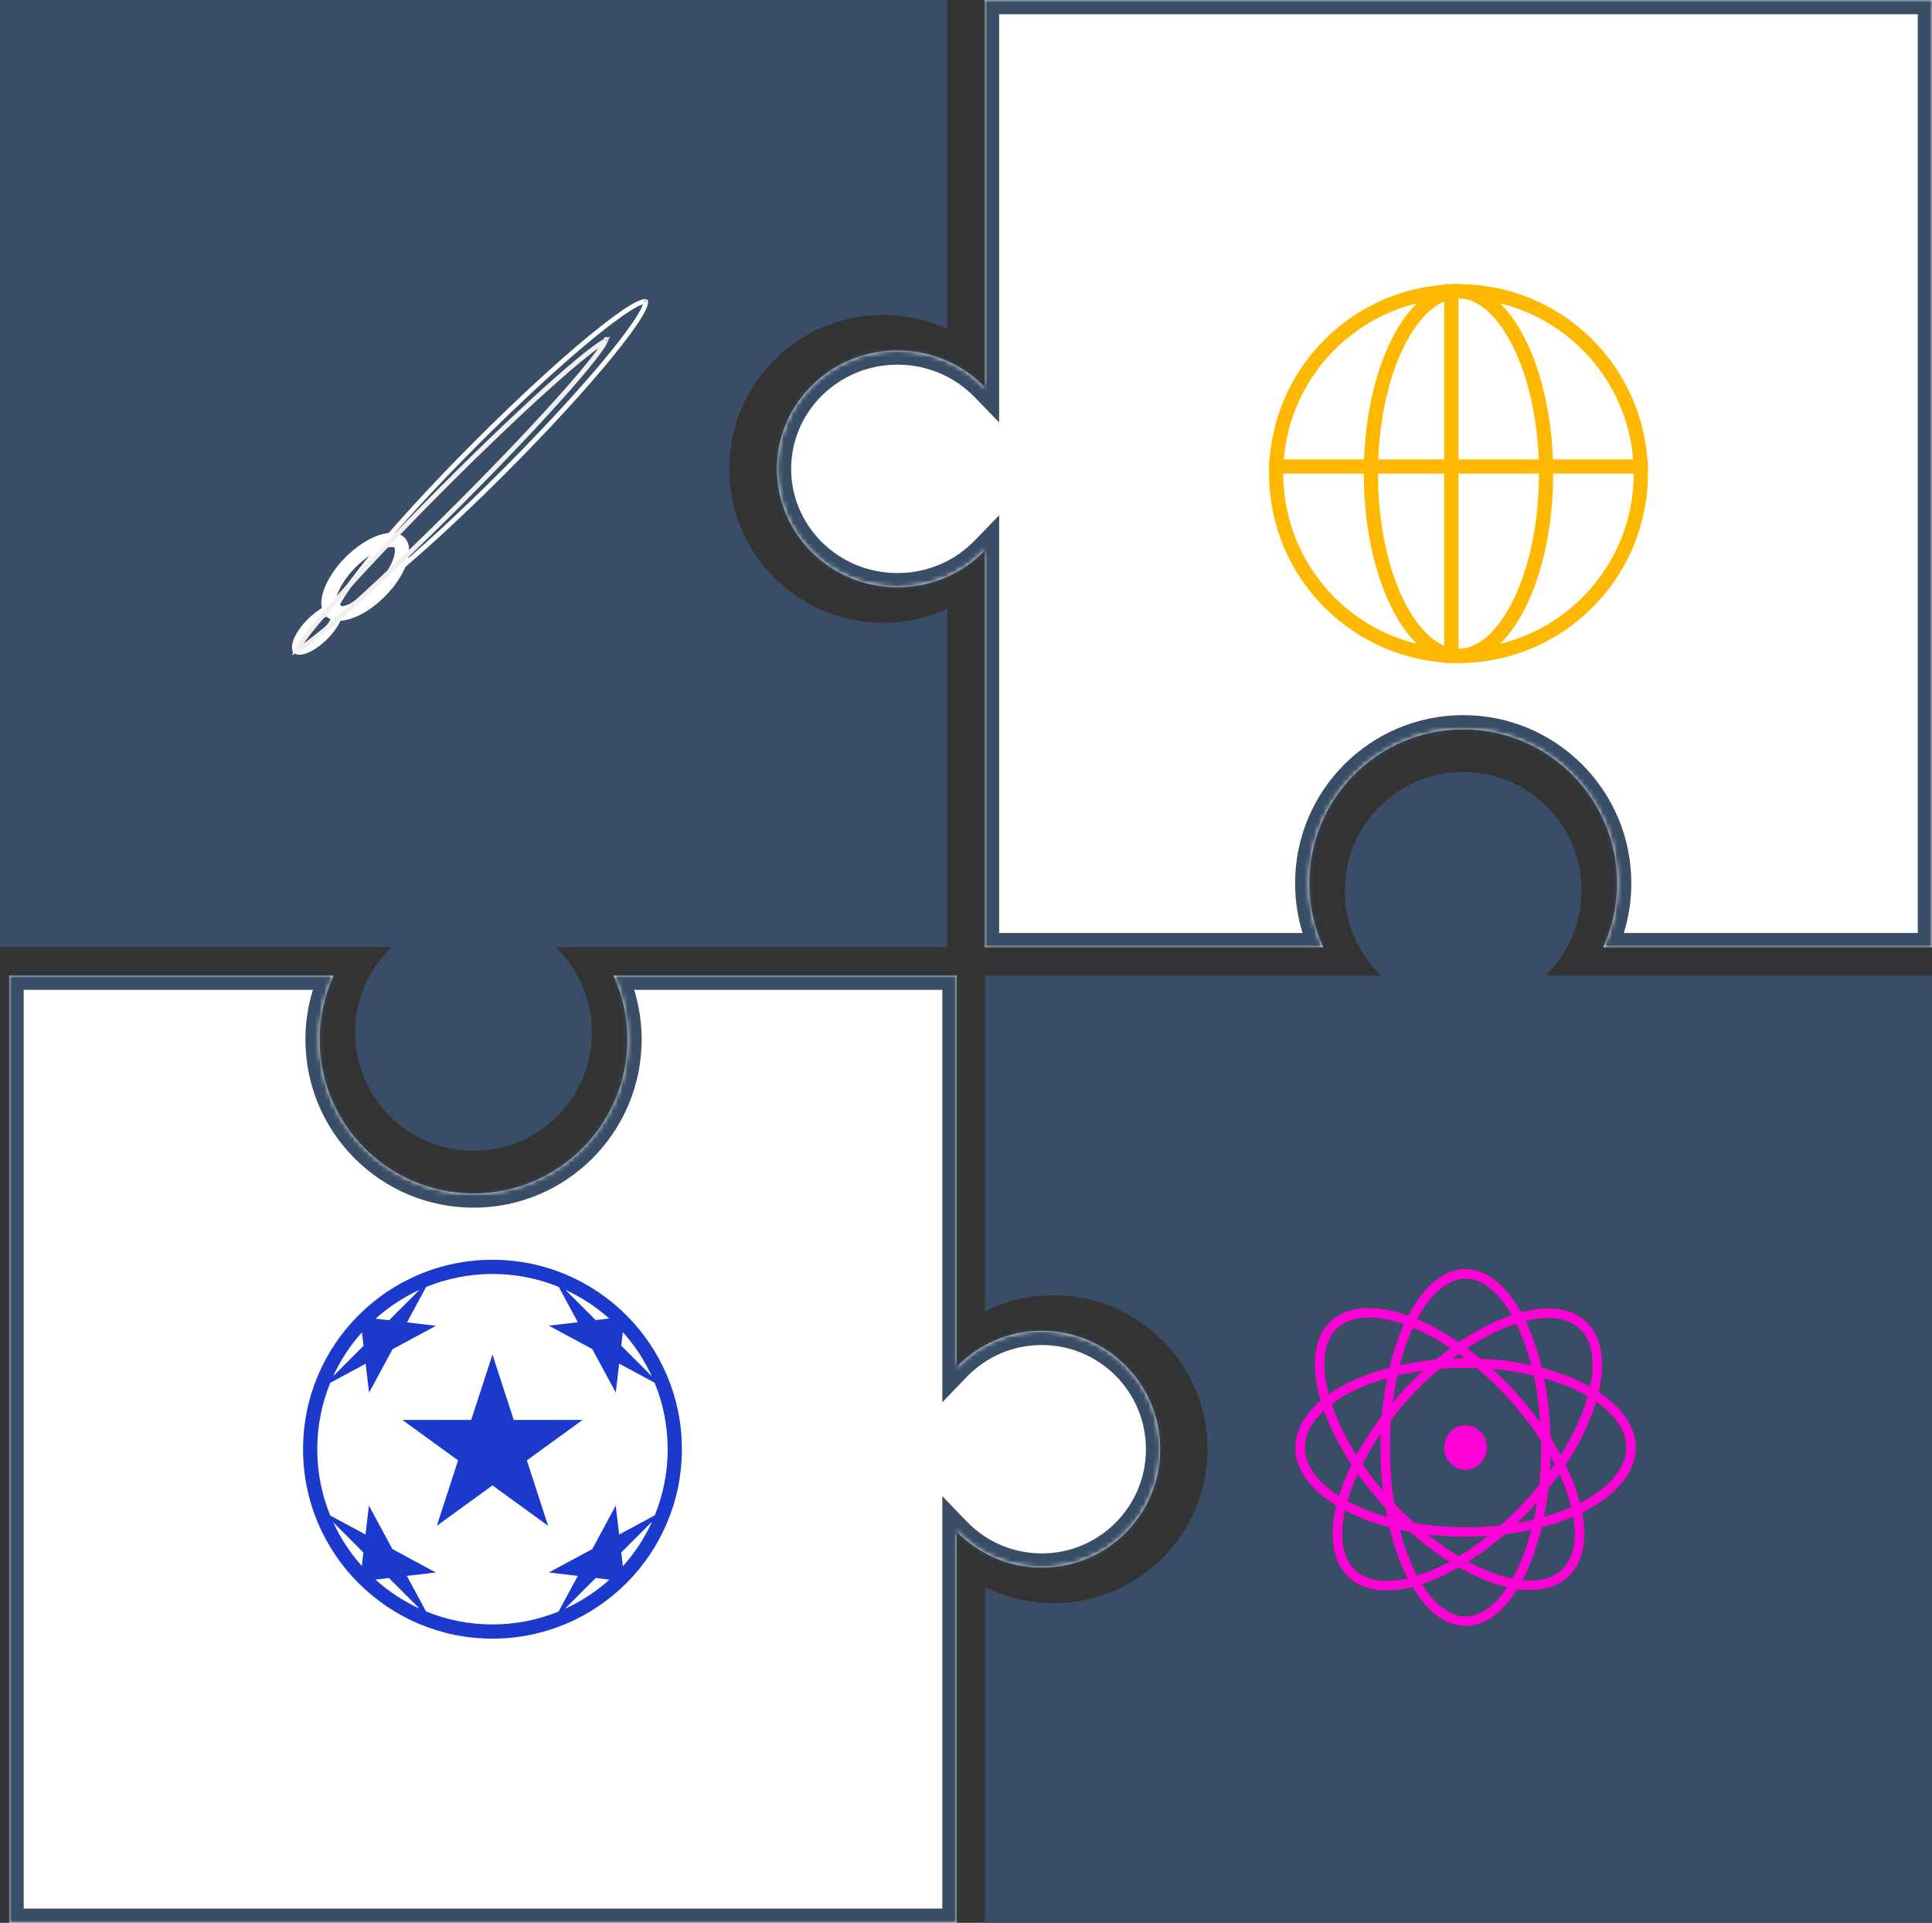 <svg width="408" height="406" viewBox="0 0 408 406" fill="none" xmlns="http://www.w3.org/2000/svg">
<rect x="0" y="0" width="408" height="406" fill="#333333" stroke="none"/>
<mask id="path-1-inside-1" fill="white">
<path fill-rule="evenodd" clip-rule="evenodd" d="M408 0V200H338.572C340.452 195.888 341.5 191.317 341.5 186.5C341.5 168.551 326.949 154 309 154C291.051 154 276.5 168.551 276.5 186.5C276.5 191.317 277.548 195.888 279.428 200L208 200L208 116.216C203.361 121.011 196.804 124 189.537 124C175.474 124 164.074 112.807 164.074 99C164.074 85.193 175.474 74 189.537 74C196.804 74 203.361 76.989 208 81.784L208 0L408 0Z"/>
</mask>
<path fill-rule="evenodd" clip-rule="evenodd" d="M408 0V200H338.572C340.452 195.888 341.5 191.317 341.5 186.5C341.5 168.551 326.949 154 309 154C291.051 154 276.5 168.551 276.5 186.5C276.5 191.317 277.548 195.888 279.428 200L208 200L208 116.216C203.361 121.011 196.804 124 189.537 124C175.474 124 164.074 112.807 164.074 99C164.074 85.193 175.474 74 189.537 74C196.804 74 203.361 76.989 208 81.784L208 0L408 0Z" fill="white"/>
<path d="M408 200V203H411V200H408ZM408 0L411 0V-3L408 -3V0ZM338.572 200L335.844 198.752L333.902 203H338.572V200ZM279.428 200V203H284.098L282.156 198.752L279.428 200ZM208 200H205V203H208V200ZM208 116.216L211 116.216V108.802L205.844 114.13L208 116.216ZM208 81.784L205.844 83.87L211 89.198V81.784L208 81.784ZM208 0V-3L205 -3V0L208 0ZM411 200V0L405 0V200H411ZM338.572 203H408V197H338.572L338.572 203ZM338.5 186.5C338.5 190.877 337.548 195.025 335.844 198.752L341.301 201.248C343.356 196.752 344.5 191.756 344.5 186.5H338.5ZM309 157C325.292 157 338.5 170.208 338.5 186.5H344.5C344.5 166.894 328.606 151 309 151V157ZM279.5 186.5C279.5 170.208 292.708 157 309 157V151C289.394 151 273.5 166.894 273.5 186.5L279.5 186.5ZM282.156 198.752C280.452 195.025 279.5 190.877 279.5 186.5L273.5 186.5C273.5 191.756 274.644 196.752 276.699 201.248L282.156 198.752ZM208 203L279.428 203V197L208 197V203ZM205 116.216L205 200H211L211 116.216L205 116.216ZM189.537 127C197.642 127 204.969 123.663 210.156 118.303L205.844 114.13C201.753 118.358 195.967 121 189.537 121V127ZM161.074 99C161.074 114.516 173.87 127 189.537 127V121C177.079 121 167.074 111.099 167.074 99H161.074ZM189.537 71C173.87 71 161.074 83.484 161.074 99H167.074C167.074 86.901 177.079 77 189.537 77V71ZM210.156 79.697C204.969 74.337 197.642 71 189.537 71V77C195.967 77 201.753 79.642 205.844 83.87L210.156 79.697ZM205 0L205 81.784L211 81.784L211 0L205 0ZM408 -3L208 -3V3L408 3V-3Z" fill="#394E66" mask="url(#path-1-inside-1)"/>
<path fill-rule="evenodd" clip-rule="evenodd" d="M408 406L208 406L208 335.094C212.365 337.274 217.289 338.5 222.5 338.5C240.449 338.5 255 323.949 255 306C255 288.051 240.449 273.5 222.5 273.5C217.289 273.5 212.365 274.726 208 276.906L208 206L291.651 206C286.934 201.453 284 195.069 284 188C284 174.193 295.193 163 309 163C322.807 163 334 174.193 334 188C334 195.069 331.066 201.453 326.349 206L408 206L408 406Z" fill="#394E66"/>
<mask id="path-4-inside-2" fill="white">
<path fill-rule="evenodd" clip-rule="evenodd" d="M2 406L2 206H70.428C68.548 210.112 67.5 214.683 67.5 219.5C67.5 237.449 82.051 252 100 252C117.949 252 132.5 237.449 132.5 219.5C132.5 214.683 131.452 210.112 129.572 206L202 206L202 288.651C206.547 283.934 212.931 281 220 281C233.807 281 245 292.193 245 306C245 319.807 233.807 331 220 331C212.931 331 206.547 328.066 202 323.349L202 406H2Z"/>
</mask>
<path fill-rule="evenodd" clip-rule="evenodd" d="M2 406L2 206H70.428C68.548 210.112 67.5 214.683 67.5 219.5C67.5 237.449 82.051 252 100 252C117.949 252 132.5 237.449 132.5 219.5C132.5 214.683 131.452 210.112 129.572 206L202 206L202 288.651C206.547 283.934 212.931 281 220 281C233.807 281 245 292.193 245 306C245 319.807 233.807 331 220 331C212.931 331 206.547 328.066 202 323.349L202 406H2Z" fill="white"/>
<path d="M2 206L2 203H-1L-1 206H2ZM2 406H-1L-1 409H2L2 406ZM70.428 206L73.156 207.248L75.098 203H70.428V206ZM129.572 206V203H124.902L126.844 207.248L129.572 206ZM202 206H205V203H202V206ZM202 288.651L199 288.651V296.085L204.16 290.733L202 288.651ZM202 323.349L204.16 321.267L199 315.915V323.349L202 323.349ZM202 406V409H205V406H202ZM-1 206L-1 406H5L5 206H-1ZM70.428 203H2L2 209H70.428L70.428 203ZM70.5 219.5C70.5 215.123 71.451 210.975 73.156 207.248L67.7 204.752C65.644 209.248 64.5 214.244 64.5 219.5H70.5ZM100 249C83.708 249 70.5 235.792 70.5 219.5H64.5C64.5 239.106 80.394 255 100 255V249ZM129.5 219.5C129.5 235.792 116.292 249 100 249V255C119.606 255 135.5 239.106 135.5 219.5L129.5 219.5ZM126.844 207.248C128.548 210.975 129.5 215.123 129.5 219.5L135.5 219.5C135.5 214.244 134.356 209.248 132.301 204.752L126.844 207.248ZM202 203L129.572 203L129.572 209L202 209V203ZM205 288.651L205 206H199L199 288.651L205 288.651ZM220 278C212.083 278 204.929 281.29 199.84 286.568L204.16 290.733C208.165 286.578 213.779 284 220 284V278ZM248 306C248 290.536 235.464 278 220 278V284C232.15 284 242 293.85 242 306H248ZM220 334C235.464 334 248 321.464 248 306H242C242 318.15 232.15 328 220 328V334ZM199.84 325.432C204.929 330.71 212.083 334 220 334V328C213.779 328 208.165 325.422 204.16 321.267L199.84 325.432ZM205 406L205 323.349L199 323.349L199 406H205ZM2 409H202V403H2L2 409Z" fill="#394E66" mask="url(#path-4-inside-2)"/>
<path fill-rule="evenodd" clip-rule="evenodd" d="M0 0L200 0V69.428C195.888 67.548 191.317 66.5 186.5 66.5C168.551 66.5 154 81.051 154 99C154 116.949 168.551 131.5 186.5 131.5C191.317 131.5 195.888 130.452 200 128.572L200 200H117.349C122.066 204.547 125 210.931 125 218C125 231.807 113.807 243 100 243C86.193 243 75 231.807 75 218C75 210.931 77.934 204.547 82.651 200H0L0 0Z" fill="#394E66"/>
<circle cx="308" cy="100" r="38.5" stroke="#FFB800" stroke-width="3"/>
<path d="M326.5 100C326.5 110.863 324.295 120.624 320.8 127.613C317.261 134.693 312.649 138.5 308 138.5C303.351 138.5 298.739 134.693 295.2 127.613C291.705 120.624 289.5 110.863 289.5 100C289.5 89.137 291.705 79.376 295.2 72.386C298.739 65.307 303.351 61.5 308 61.5C312.649 61.5 317.261 65.307 320.8 72.386C324.295 79.376 326.5 89.137 326.5 100Z" stroke="#FFB800" stroke-width="3"/>
<line x1="268" y1="98.5" x2="348" y2="98.5" stroke="#FFB800" stroke-width="3"/>
<line x1="306.5" y1="140" x2="306.5" y2="60" stroke="#FFB800" stroke-width="3"/>
<path d="M326.468 305.646C326.468 315.932 324.477 325.196 321.302 331.85C318.092 338.579 313.853 342.314 309.499 342.314C305.144 342.314 300.905 338.579 297.695 331.85C294.521 325.196 292.529 315.932 292.529 305.646C292.529 295.359 294.521 286.096 297.695 279.441C300.905 272.712 305.144 268.978 309.499 268.978C313.853 268.978 318.092 272.712 321.302 279.441C324.477 286.096 326.468 295.359 326.468 305.646Z" stroke="#FF00D6" stroke-width="2"/>
<path d="M309.499 287.812C319.294 287.812 328.113 289.895 334.447 293.214C340.827 296.558 344.437 301.003 344.437 305.646C344.437 310.288 340.827 314.734 334.447 318.078C328.113 321.397 319.294 323.48 309.499 323.48C299.703 323.48 290.884 321.397 284.551 318.078C278.17 314.734 274.56 310.288 274.56 305.646C274.56 301.003 278.17 296.558 284.551 293.214C290.884 289.895 299.703 287.812 309.499 287.812Z" stroke="#FF00D6" stroke-width="2"/>
<path d="M297.866 293.453C304.799 286.186 312.449 281.117 319.175 278.767C325.963 276.396 331.497 276.88 334.604 280.136C337.71 283.391 338.172 289.192 335.909 296.307C333.667 303.356 328.831 311.374 321.898 318.641C314.964 325.908 307.314 330.977 300.588 333.327C293.8 335.699 288.266 335.215 285.16 331.959C282.053 328.703 281.592 322.902 283.854 315.788C286.096 308.738 290.932 300.72 297.866 293.453Z" stroke="#FF00D6" stroke-width="2"/>
<path d="M294.102 318.547C287.169 311.28 282.333 303.262 280.091 296.212C277.828 289.098 278.29 283.297 281.396 280.041C284.503 276.785 290.037 276.301 296.825 278.673C303.551 281.023 311.201 286.092 318.134 293.359C325.068 300.626 329.904 308.644 332.146 315.693C334.408 322.808 333.947 328.609 330.84 331.864C327.734 335.12 322.2 335.604 315.412 333.233C308.686 330.883 301.036 325.814 294.102 318.547Z" stroke="#FF00D6" stroke-width="2"/>
<ellipse cx="309.499" cy="305.646" rx="4.492" ry="4.708" fill="#FF00D6"/>
<path d="M106.481 99.516C97.33 108.683 88.68 116.605 82.095 122.003C78.8 124.704 76.034 126.762 73.987 128.028C72.96 128.664 72.137 129.085 71.532 129.293C71.228 129.398 71.007 129.439 70.858 129.44C70.759 129.441 70.718 129.424 70.706 129.418C70.699 129.405 70.683 129.364 70.684 129.265C70.685 129.115 70.725 128.894 70.83 128.59C71.038 127.984 71.458 127.16 72.092 126.131C73.356 124.08 75.411 121.309 78.107 118.008C83.496 111.411 91.404 102.745 100.554 93.579C109.705 84.412 118.355 76.49 124.941 71.092C128.236 68.391 131.002 66.332 133.049 65.066C134.076 64.431 134.898 64.009 135.503 63.801C135.807 63.697 136.028 63.656 136.177 63.655C136.276 63.654 136.317 63.67 136.33 63.677C136.336 63.689 136.353 63.731 136.352 63.83C136.351 63.979 136.31 64.2 136.206 64.504C135.998 65.111 135.577 65.935 134.943 66.964C133.679 69.014 131.624 71.785 128.928 75.086C123.54 81.683 115.632 90.349 106.481 99.516ZM70.701 129.415C70.701 129.415 70.702 129.415 70.703 129.416L70.701 129.415ZM70.707 129.42C70.708 129.421 70.708 129.422 70.708 129.422L70.707 129.42ZM136.334 63.679C136.334 63.68 136.333 63.679 136.332 63.678L136.334 63.679ZM136.328 63.674C136.327 63.673 136.327 63.673 136.327 63.673L136.328 63.674Z" stroke="white"/>
<path d="M80.213 124.887C78.053 127.052 75.709 128.518 73.722 129.181C71.64 129.876 70.423 129.568 69.896 129.04C69.368 128.512 69.061 127.292 69.755 125.207C70.417 123.217 71.881 120.869 74.041 118.704C76.202 116.539 78.546 115.073 80.533 114.41C82.615 113.715 83.832 114.023 84.359 114.551C84.886 115.079 85.194 116.299 84.5 118.384C83.838 120.374 82.374 122.722 80.213 124.887Z" stroke="white" stroke-width="3"/>
<path d="M68.414 134.211C67.11 135.517 65.742 136.444 64.615 136.909C64.05 137.142 63.593 137.239 63.263 137.241C62.938 137.244 62.819 137.158 62.779 137.118C62.739 137.078 62.654 136.959 62.656 136.633C62.658 136.303 62.755 135.845 62.988 135.279C63.452 134.15 64.377 132.779 65.681 131.473C66.985 130.167 68.354 129.24 69.48 128.775C70.046 128.542 70.502 128.445 70.832 128.442C71.157 128.44 71.276 128.526 71.316 128.566C71.356 128.606 71.442 128.725 71.439 129.051C71.437 129.381 71.34 129.839 71.107 130.405C70.644 131.533 69.718 132.905 68.414 134.211Z" stroke="white" stroke-width="2"/>
<path d="M96.958 106.421C87.805 115.591 79.289 123.657 72.922 129.285C69.737 132.101 67.098 134.299 65.188 135.719C64.231 136.431 63.473 136.936 62.93 137.225C62.81 137.289 62.706 137.339 62.617 137.378C62.656 137.289 62.706 137.185 62.77 137.065C63.059 136.521 63.562 135.762 64.273 134.803C65.691 132.89 67.885 130.246 70.696 127.055C76.314 120.677 84.365 112.146 93.519 102.976C102.673 93.806 111.188 85.74 117.555 80.112C120.74 77.297 123.38 75.099 125.289 73.678C126.247 72.966 127.004 72.462 127.547 72.172C127.667 72.109 127.771 72.058 127.86 72.019C127.821 72.109 127.771 72.213 127.707 72.332C127.418 72.876 126.915 73.636 126.204 74.595C124.786 76.508 122.592 79.152 119.782 82.343C114.164 88.721 106.112 97.252 96.958 106.421ZM62.262 137.489C62.263 137.489 62.267 137.489 62.274 137.489C62.266 137.49 62.262 137.49 62.262 137.489ZM62.506 137.722C62.507 137.729 62.506 137.733 62.506 137.734C62.506 137.734 62.505 137.73 62.506 137.722ZM128.215 71.908C128.215 71.908 128.21 71.909 128.203 71.908C128.211 71.907 128.215 71.908 128.215 71.908ZM127.971 71.676C127.97 71.668 127.971 71.664 127.971 71.664C127.972 71.663 127.972 71.667 127.971 71.676Z" stroke="#F0F0F0"/>
<path fill-rule="evenodd" clip-rule="evenodd" d="M117.962 340.275C113.653 342.032 108.94 343 104 343C99.031 343 94.291 342.021 89.963 340.244L85.922 332.753L92.041 332.032L82.861 327.08L77.909 317.9L77.188 324.02L69.741 320.002C67.974 315.683 67 310.955 67 306C67 301.038 67.977 296.304 69.749 291.98L77.217 287.951L77.939 294.07L82.891 284.891L92.07 279.939L85.951 279.217L89.98 271.748C94.304 269.977 99.038 269 104 269C108.955 269 113.683 269.974 118.002 271.741L122.02 279.188L115.9 279.909L125.08 284.861L130.032 294.041L130.753 287.922L138.244 291.963C140.021 296.291 141 301.031 141 306C141 310.94 140.032 315.653 138.275 319.962L130.753 324.02L130.032 317.9L125.08 327.08L115.9 332.032L122.02 332.753L117.962 340.275ZM137.647 290.588C136.082 287.176 134.013 284.044 131.535 281.285L131.199 284.14L137.647 290.588ZM128.65 278.406C125.907 275.955 122.797 273.906 119.412 272.353L125.801 278.742L128.65 278.406ZM88.588 272.353C85.19 273.912 82.068 275.971 79.318 278.435L82.169 278.772L88.588 272.353ZM76.435 281.318C73.971 284.068 71.912 287.19 70.353 290.588L76.772 284.169L76.435 281.318ZM82.14 333.199L88.588 339.647C85.176 338.082 82.044 336.013 79.285 333.535L82.14 333.199ZM76.742 327.801L76.406 330.65C73.955 327.907 71.906 324.797 70.353 321.412L76.742 327.801ZM119.303 339.697C122.755 338.127 125.922 336.043 128.708 333.542L125.801 333.199L119.303 339.697ZM131.542 330.708C134.043 327.922 136.127 324.755 137.697 321.303L131.199 327.801L131.542 330.708ZM144 306C144 328.091 126.091 346 104 346C81.909 346 64 328.091 64 306C64 283.909 81.909 266 104 266C126.091 266 144 283.909 144 306ZM104 286L108.49 299.82H123.021L111.265 308.361L115.756 322.18L104 313.639L92.244 322.18L96.735 308.361L84.979 299.82H99.51L104 286Z" fill="#1C39CE"/>
</svg>
